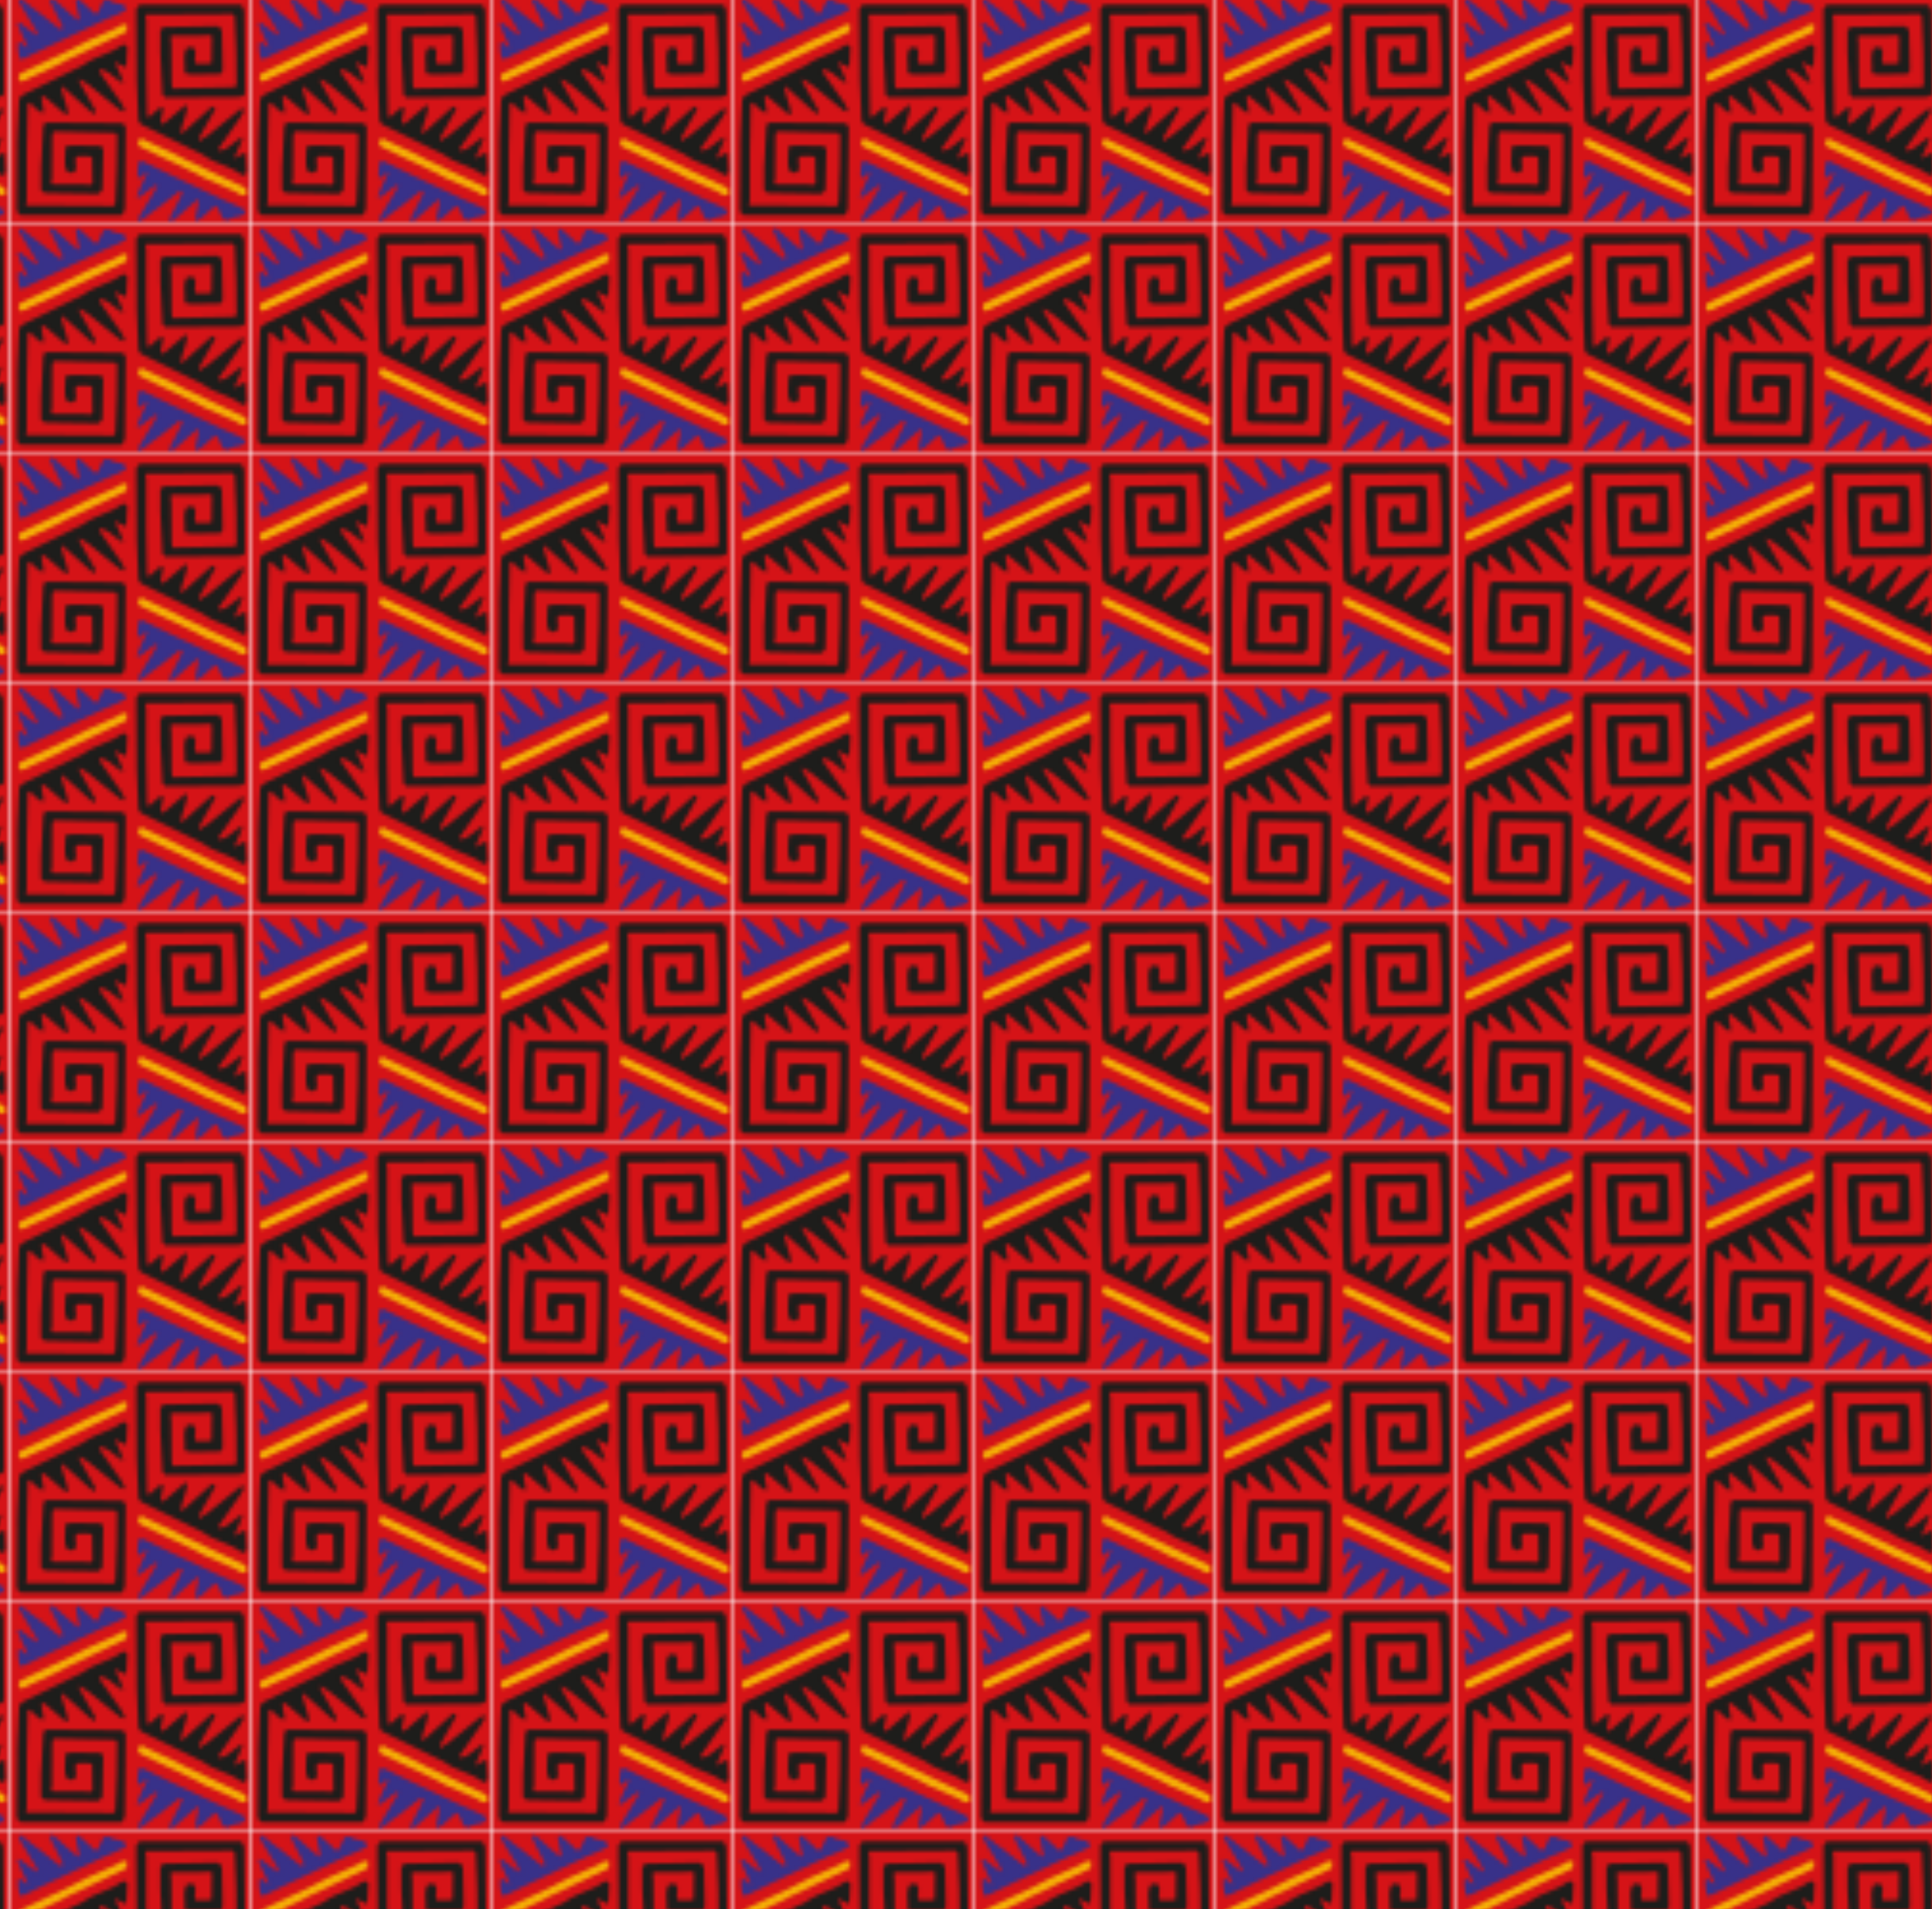 <svg xmlns="http://www.w3.org/2000/svg" xmlns:xlink="http://www.w3.org/1999/xlink" viewBox="0 0 505 499"><defs><style>.cls-1{fill:none;}.cls-2{fill:#d51317;}.cls-3{fill:#f5b006;}.cls-4{fill:#1d1d1b;}.cls-5{fill:#383189;}.cls-6{fill:url(#Cor_Cidade_do_México);}</style><pattern id="Cor_Cidade_do_México" data-name="Cor Cidade do México" x="3" y="-1" width="62.5" height="59.57" patternUnits="userSpaceOnUse" viewBox="0 0 62.5 59.57"><rect class="cls-1" width="62.5" height="59.57"/><rect class="cls-2" width="62.5" height="59.57"/><path class="cls-3" d="M14.52,16.67l-2.68,1.42-9,4.19-.58-.1L1.8,21.11l.59-.93,13.55-6.43,3.51-1.85,7.7-3.42c.93-.53,2-1.46,3.07-.92l-.14,1.75Z"/><path class="cls-4" d="M30,18.58a11.9,11.9,0,0,1-2.83-1.42l-.1.25a48.33,48.33,0,0,1,2.25,5.36c-2.1-.88-3.71-3.27-6.1-3.61l-.34.44,5.95,8.53c.19.68,1.07,1.37.58,2l-.68-.1L20,23a22.06,22.06,0,0,1-2.24-1.41v.83L22,30l-.15.59H21.2l-7.85-7-.34.24c.34,2.29,1.56,4.63,1.76,7l-.59.1-5.6-4.78-.73.1c0,1.36.53,2.92.58,4.19-1.51,0-2.53-2-3.95-2.68l-.24.73L4,40.81V53.53c0,.39-.48.88,0,1.17l22.72.15.44-.59L27.54,45l.1-8.19a1.1,1.1,0,0,0-.49-1.07l-15.79-.35h-.44l-.25,1.08-.09,11.36c-.25.29-.1.78-.15,1.17l.34.19c3.66.05,6.68-.1,10.09.15L21.2,49l-.1-6.93c-1.21-.44-2.87-.14-4.09-.24-.88,1.36.78,3.56-1,4.34l-1.27-.1c-1.27-1.71-.49-4.24-.68-6.34.24-.78,1.17-.48,1.75-.68l7.61.1.58.92-.24,10.44c-.15.53-.64.68-.93,1.17l-14-.25c-.44-.24-1-.39-1.07-.92V44.75l.58-11L9,33.05l19.54.15a1.6,1.6,0,0,1,1.32,1L29.64,55a3.2,3.2,0,0,1-.83,2.24H2.48a1.76,1.76,0,0,1-1.07-1.51l.15-18.28L2,27,2.58,26l16.28-8c3.07-2.34,6.88-2.83,10-5.17.24-.19.63-.09.92-.09l.49.58Z"/><path class="cls-5" d="M28.22,4.54,24,6.39,10.58,12.73l-7.41,3.6a2.83,2.83,0,0,1-.93.1,11.13,11.13,0,0,1-.44-4.29c1-.34,1.61,1.36,2.54,1.17A50.13,50.13,0,0,1,1.56,7.07l.34-.19c1.8.92,3.36,2.77,5.17,3.36l-.49-1L1.9,1.37c0-.3,0-.59.24-.74C3.8,1.51,5.21,3,6.82,4l5.95,4.68c.34,0,.49-.34.73-.49L10,1.12c-.1-.19.1-.34.2-.49L11.26,1l5.36,4.69c.44,0,.73,1,1.17.34-.29-1.66-.78-3.22-.93-4.93.54-.92,1,.34,1.52.34L22,4.73C23.74,3.85,23.2,0,25.88,1.22c1.32,1,3.95.34,4.1,2.34Z"/><path class="cls-3" d="M45.73,42.85l-2.68-1.41-9-4.19-.58.09L33,38.42l.58.92,13.55,6.44,3.51,1.85L58.36,51c.92.54,2,1.46,3.07.93l-.15-1.76Z"/><path class="cls-4" d="M61.18,41a11.84,11.84,0,0,0-2.82,1.42l-.1-.25a46.45,46.45,0,0,0,2.24-5.36c-2.1.88-3.7,3.27-6.09,3.61l-.34-.44L60,31.4c.2-.69,1.08-1.37.59-2l-.68.1-8.68,7A21,21,0,0,0,49,37.93V37.1l4.24-7.6-.15-.59h-.68l-7.85,7-.34-.24c.34-2.29,1.56-4.63,1.75-7l-.58-.1-5.61,4.78-.73-.1c0-1.37.54-2.93.59-4.19-1.51.05-2.54,2-4,2.68L35.44,31,35.2,18.72V6c0-.39-.49-.88,0-1.17l22.72-.15.44.59.39,9.26.09,8.19a1.08,1.08,0,0,1-.48,1.07l-15.8.34h-.44l-.24-1.07-.1-11.36c-.24-.29-.1-.78-.15-1.17l.35-.19c3.65-.05,6.67.09,10.09-.15l.34.34-.1,6.92c-1.22.44-2.88.15-4.09.25-.88-1.37.78-3.56-1-4.34l-1.27.1c-1.26,1.7-.48,4.24-.68,6.33.25.78,1.17.49,1.76.69l7.6-.1.59-.93L55,9c-.14-.54-.63-.68-.92-1.17L40,8.09c-.44.25-1,.39-1.07.93v5.75l.58,11,.68.73,19.55-.14a1.62,1.62,0,0,0,1.32-1L60.84,4.49A3.14,3.14,0,0,0,60,2.24H33.69a1.76,1.76,0,0,0-1.07,1.51L32.76,22l.44,10.53.59.92,16.28,8c3.07,2.34,6.87,2.82,9.94,5.16.25.2.64.1.93.1l.49-.58Z"/><path class="cls-5" d="M59.43,55l-4.19-1.85L41.78,46.8l-7.41-3.61a3,3,0,0,0-.92-.09A11.11,11.11,0,0,0,33,47.39c1,.34,1.6-1.37,2.53-1.17a50.29,50.29,0,0,0-2.78,6.24l.34.19c1.81-.92,3.37-2.78,5.17-3.36l-.49,1L33.1,58.16c0,.29-.05.58.25.73C35,58,36.42,56.55,38,55.58L44,50.9c.34,0,.48.34.73.48l-3.51,7c-.1.2.09.34.19.49l1.07-.39,5.37-4.68c.43,0,.73-1,1.17-.34-.29,1.66-.78,3.22-.93,4.92.54.93,1-.34,1.51-.34l3.66-3.26c1.7.87,1.17,4.72,3.85,3.5C58.4,57.33,61,58,61.18,56Z"/></pattern></defs><g id="Camada_1" data-name="Camada 1"><rect class="cls-6" width="505" height="499"/></g></svg>